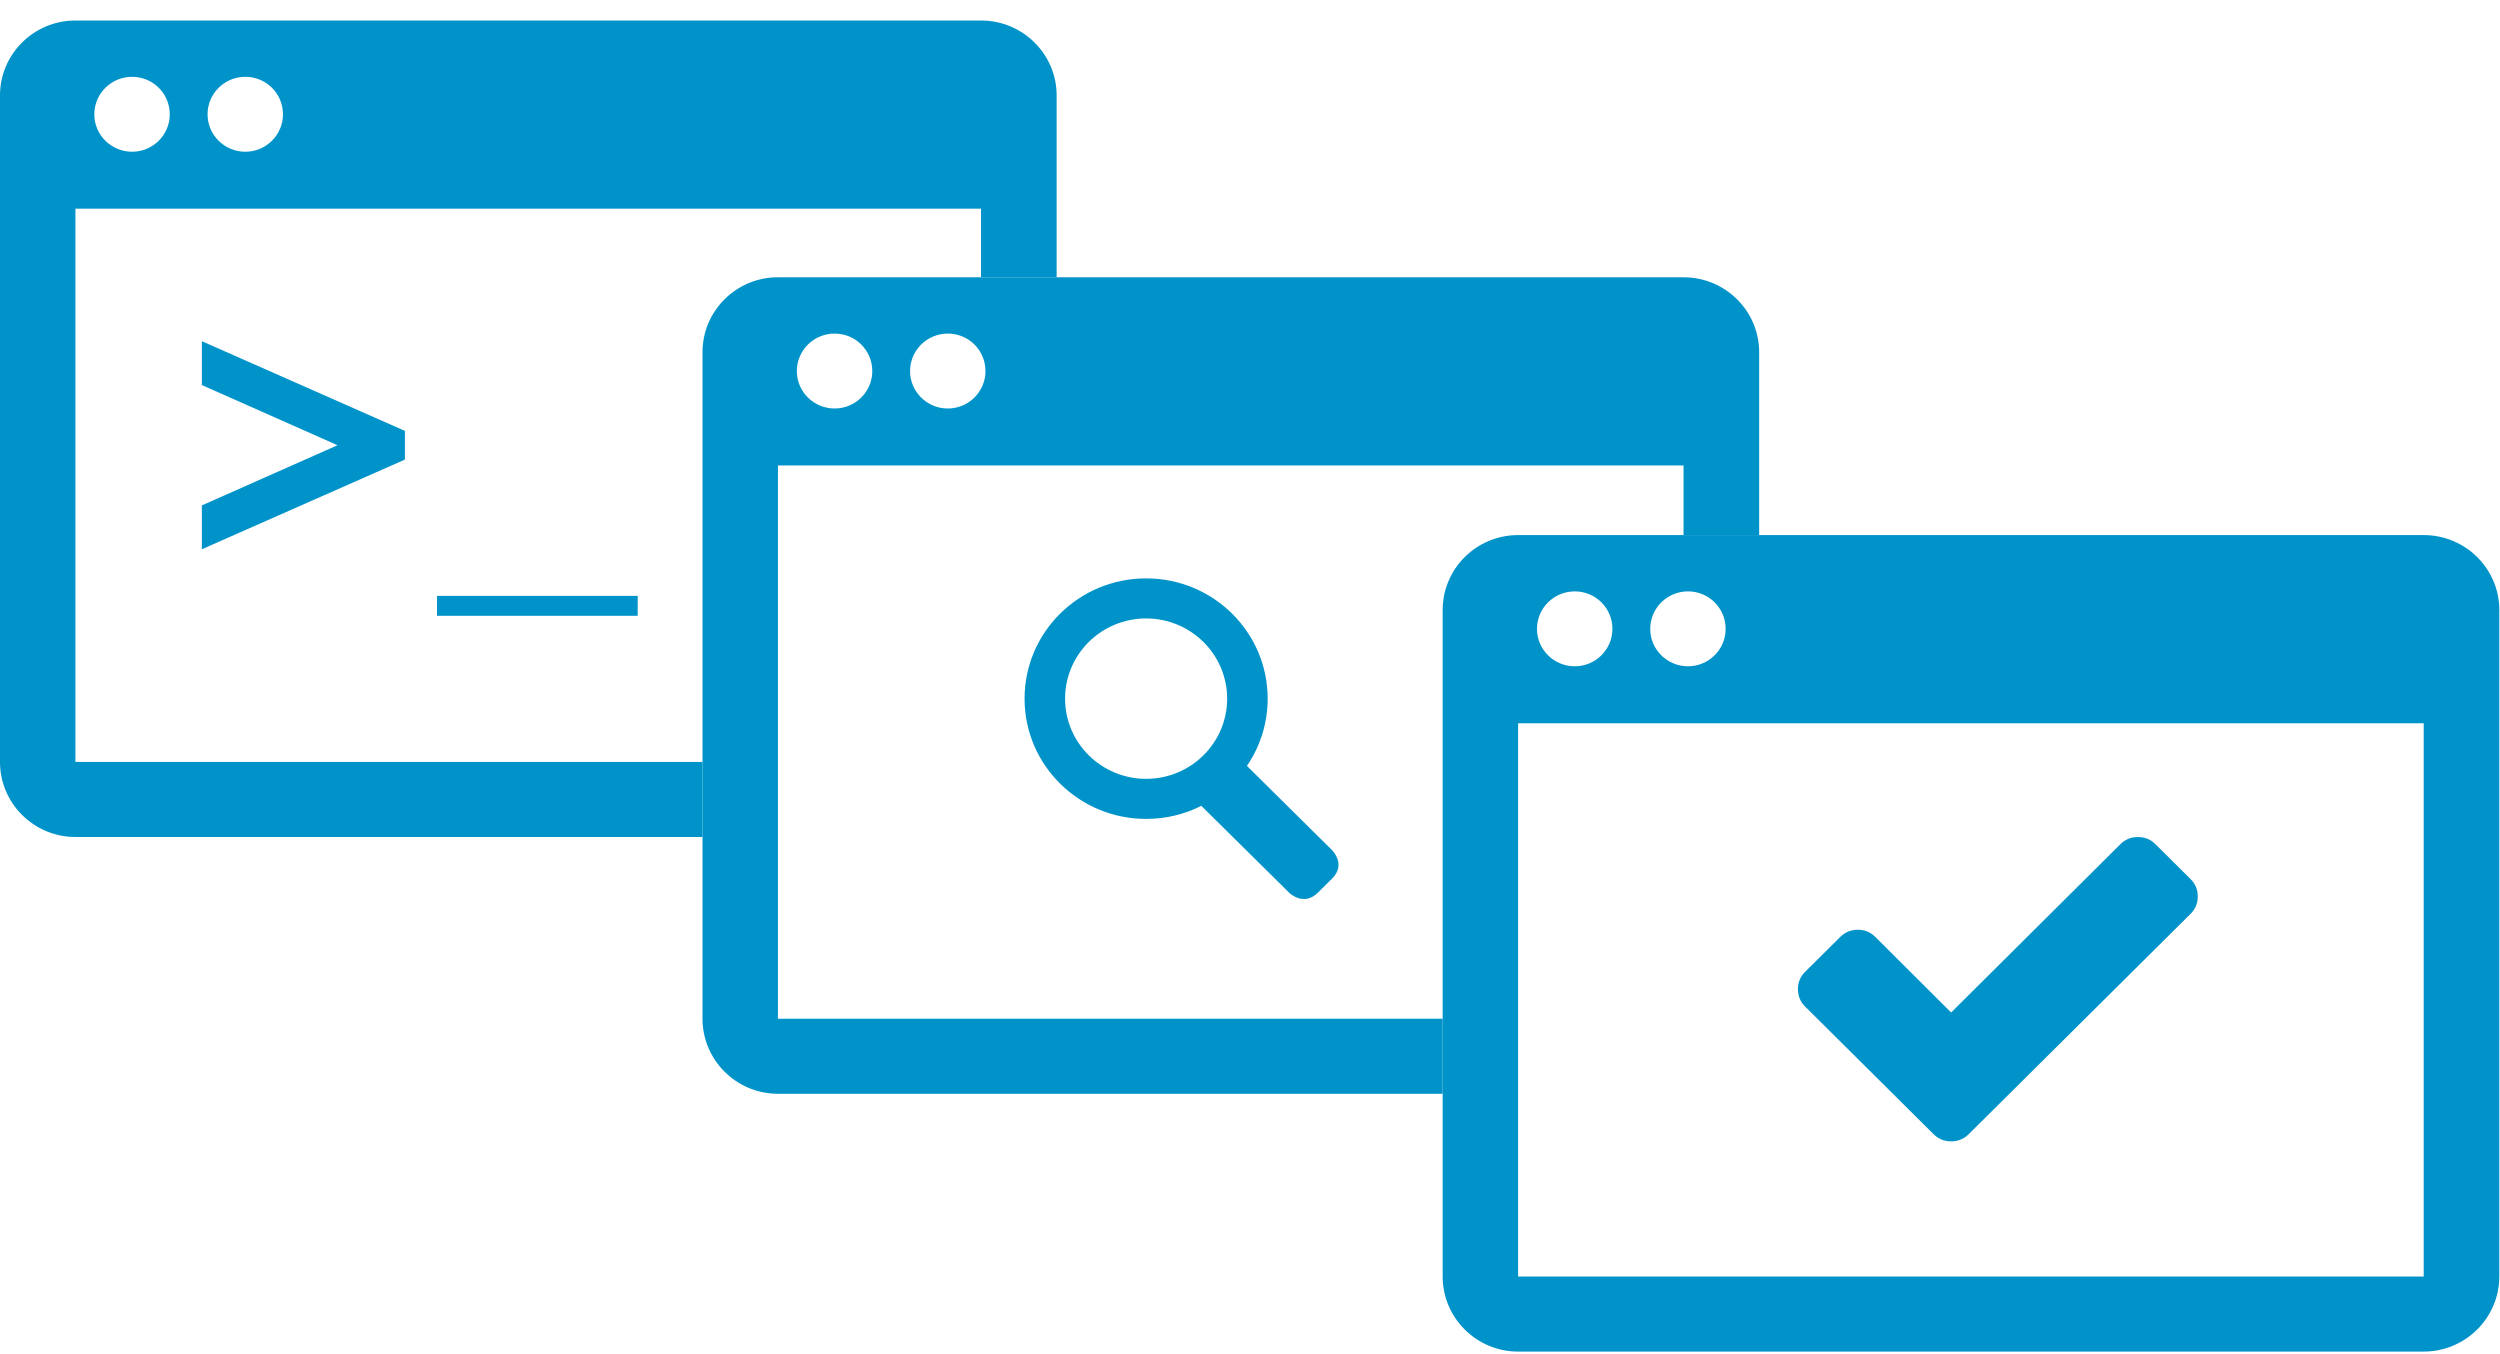 <?xml version="1.0" encoding="UTF-8"?>
<svg width="120px" height="65px" viewBox="0 0 120 65" version="1.1" xmlns="http://www.w3.org/2000/svg" xmlns:xlink="http://www.w3.org/1999/xlink">
    <!-- Generator: Sketch 41.1 (35376) - https://www.sketchapp.com -->
    <title>icon-develop</title>
    <desc>Created with Sketch.</desc>
    <defs></defs>
    <g id="Updated-HOME" stroke="none" stroke-width="1" fill="none" fill-rule="evenodd">
        <g id="home-updated" transform="translate(-660, -343)" fill="#0093C9">
            <g id="Develop" transform="translate(532, 280)">
                <g id="icon-develop" transform="translate(128, 63)">
                    <path d="M6.342,3.687 C7.337,3.687 8.149,4.485 8.149,5.489 C8.149,6.477 7.337,7.283 6.342,7.283 C5.339,7.283 4.527,6.477 4.527,5.489 C4.527,4.492 5.339,3.687 6.342,3.687 L6.342,3.687 Z M11.776,3.687 C12.772,3.687 13.582,4.485 13.582,5.489 C13.582,6.477 12.772,7.283 11.776,7.283 C10.773,7.283 9.963,6.477 9.963,5.489 C9.963,4.492 10.773,3.687 11.776,3.687 L11.776,3.687 Z M33.721,36.573 L3.621,36.573 L3.621,10.017 L47.089,10.017 L47.089,13.31 L50.719,13.31 L50.719,4.581 C50.719,2.595 49.09,0.984 47.089,0.984 L3.621,0.984 C1.621,0.984 -0,2.595 -0,4.581 L-0,36.573 C-0,38.558 1.621,40.176 3.621,40.176 L33.721,40.176 L33.721,36.573 Z" id="Fill-1"></path>
                    <path d="M40.063,16.012 C41.057,16.012 41.87,16.81 41.87,17.814 C41.87,18.802 41.057,19.608 40.063,19.608 C39.06,19.608 38.248,18.802 38.248,17.814 C38.248,16.817 39.06,16.012 40.063,16.012 L40.063,16.012 Z M45.496,16.012 C46.493,16.012 47.302,16.81 47.302,17.814 C47.302,18.802 46.493,19.608 45.496,19.608 C44.494,19.608 43.683,18.802 43.683,17.814 C43.683,16.817 44.494,16.012 45.496,16.012 L45.496,16.012 Z M69.248,48.898 L37.341,48.898 L37.341,22.342 L80.81,22.342 L80.81,25.684 L84.44,25.684 L84.44,16.906 C84.44,14.92 82.81,13.309 80.81,13.309 L37.341,13.309 C35.342,13.309 33.72,14.92 33.72,16.906 L33.72,48.898 C33.72,50.883 35.342,52.501 37.341,52.501 L69.248,52.501 L69.248,48.898 Z" id="Fill-4"></path>
                    <path d="M72.869,61.272 L116.338,61.272 L116.338,34.717 L72.869,34.717 L72.869,61.272 Z M75.59,28.386 C76.585,28.386 77.396,29.184 77.396,30.188 C77.396,31.175 76.585,31.982 75.59,31.982 C74.587,31.982 73.775,31.175 73.775,30.188 C73.775,29.192 74.587,28.386 75.59,28.386 L75.59,28.386 Z M81.024,28.386 C82.02,28.386 82.83,29.184 82.83,30.188 C82.83,31.175 82.02,31.982 81.024,31.982 C80.021,31.982 79.211,31.175 79.211,30.188 C79.211,29.192 80.021,28.386 81.024,28.386 L81.024,28.386 Z M116.338,25.684 L72.869,25.684 C70.869,25.684 69.248,27.294 69.248,29.28 L69.248,61.272 C69.248,63.258 70.869,64.876 72.869,64.876 L116.338,64.876 C118.338,64.876 119.967,63.258 119.967,61.272 L119.967,29.28 C119.967,27.294 118.338,25.684 116.338,25.684 L116.338,25.684 Z" id="Fill-6"></path>
                    <path d="M55.013,37.384 C52.865,37.384 51.124,35.66 51.124,33.535 C51.124,31.41 52.865,29.686 55.013,29.686 C57.161,29.686 58.903,31.41 58.903,33.535 C58.903,35.66 57.161,37.384 55.013,37.384 M63.942,40.81 L59.852,36.762 C60.481,35.841 60.848,34.731 60.848,33.535 C60.848,30.346 58.236,27.762 55.013,27.762 C51.791,27.762 49.179,30.346 49.179,33.535 C49.179,36.724 51.791,39.308 55.013,39.308 C55.967,39.308 56.869,39.082 57.664,38.68 L61.88,42.851 C61.88,42.851 62.567,43.531 63.255,42.851 L63.942,42.171 C64.63,41.49 63.942,40.81 63.942,40.81" id="Fill-8"></path>
                    <path d="M105.146,42.194 C105.377,42.423 105.493,42.702 105.493,43.03 C105.493,43.358 105.377,43.636 105.146,43.866 L96.182,52.769 L94.497,54.441 C94.266,54.671 93.985,54.785 93.655,54.785 C93.325,54.785 93.044,54.671 92.813,54.441 L91.129,52.769 L86.648,48.317 C86.416,48.088 86.3,47.809 86.3,47.481 C86.3,47.153 86.416,46.875 86.648,46.645 L88.332,44.973 C88.563,44.743 88.843,44.628 89.173,44.628 C89.504,44.628 89.784,44.743 90.015,44.973 L93.655,48.6 L101.778,40.521 C102.01,40.292 102.29,40.177 102.62,40.177 C102.951,40.177 103.231,40.292 103.462,40.521 L105.146,42.194 Z" id="Fill-9"></path>
                    <polygon id="Fill-10" points="19.436 20.683 19.436 22.06 9.689 26.364 9.689 24.26 16.2 21.371 9.689 18.483 9.689 16.378"></polygon>
                    <polygon id="Fill-11" points="20.977 29.558 30.609 29.558 30.609 28.602 20.977 28.602"></polygon>
                </g>
            </g>
        </g>
    </g>
</svg>